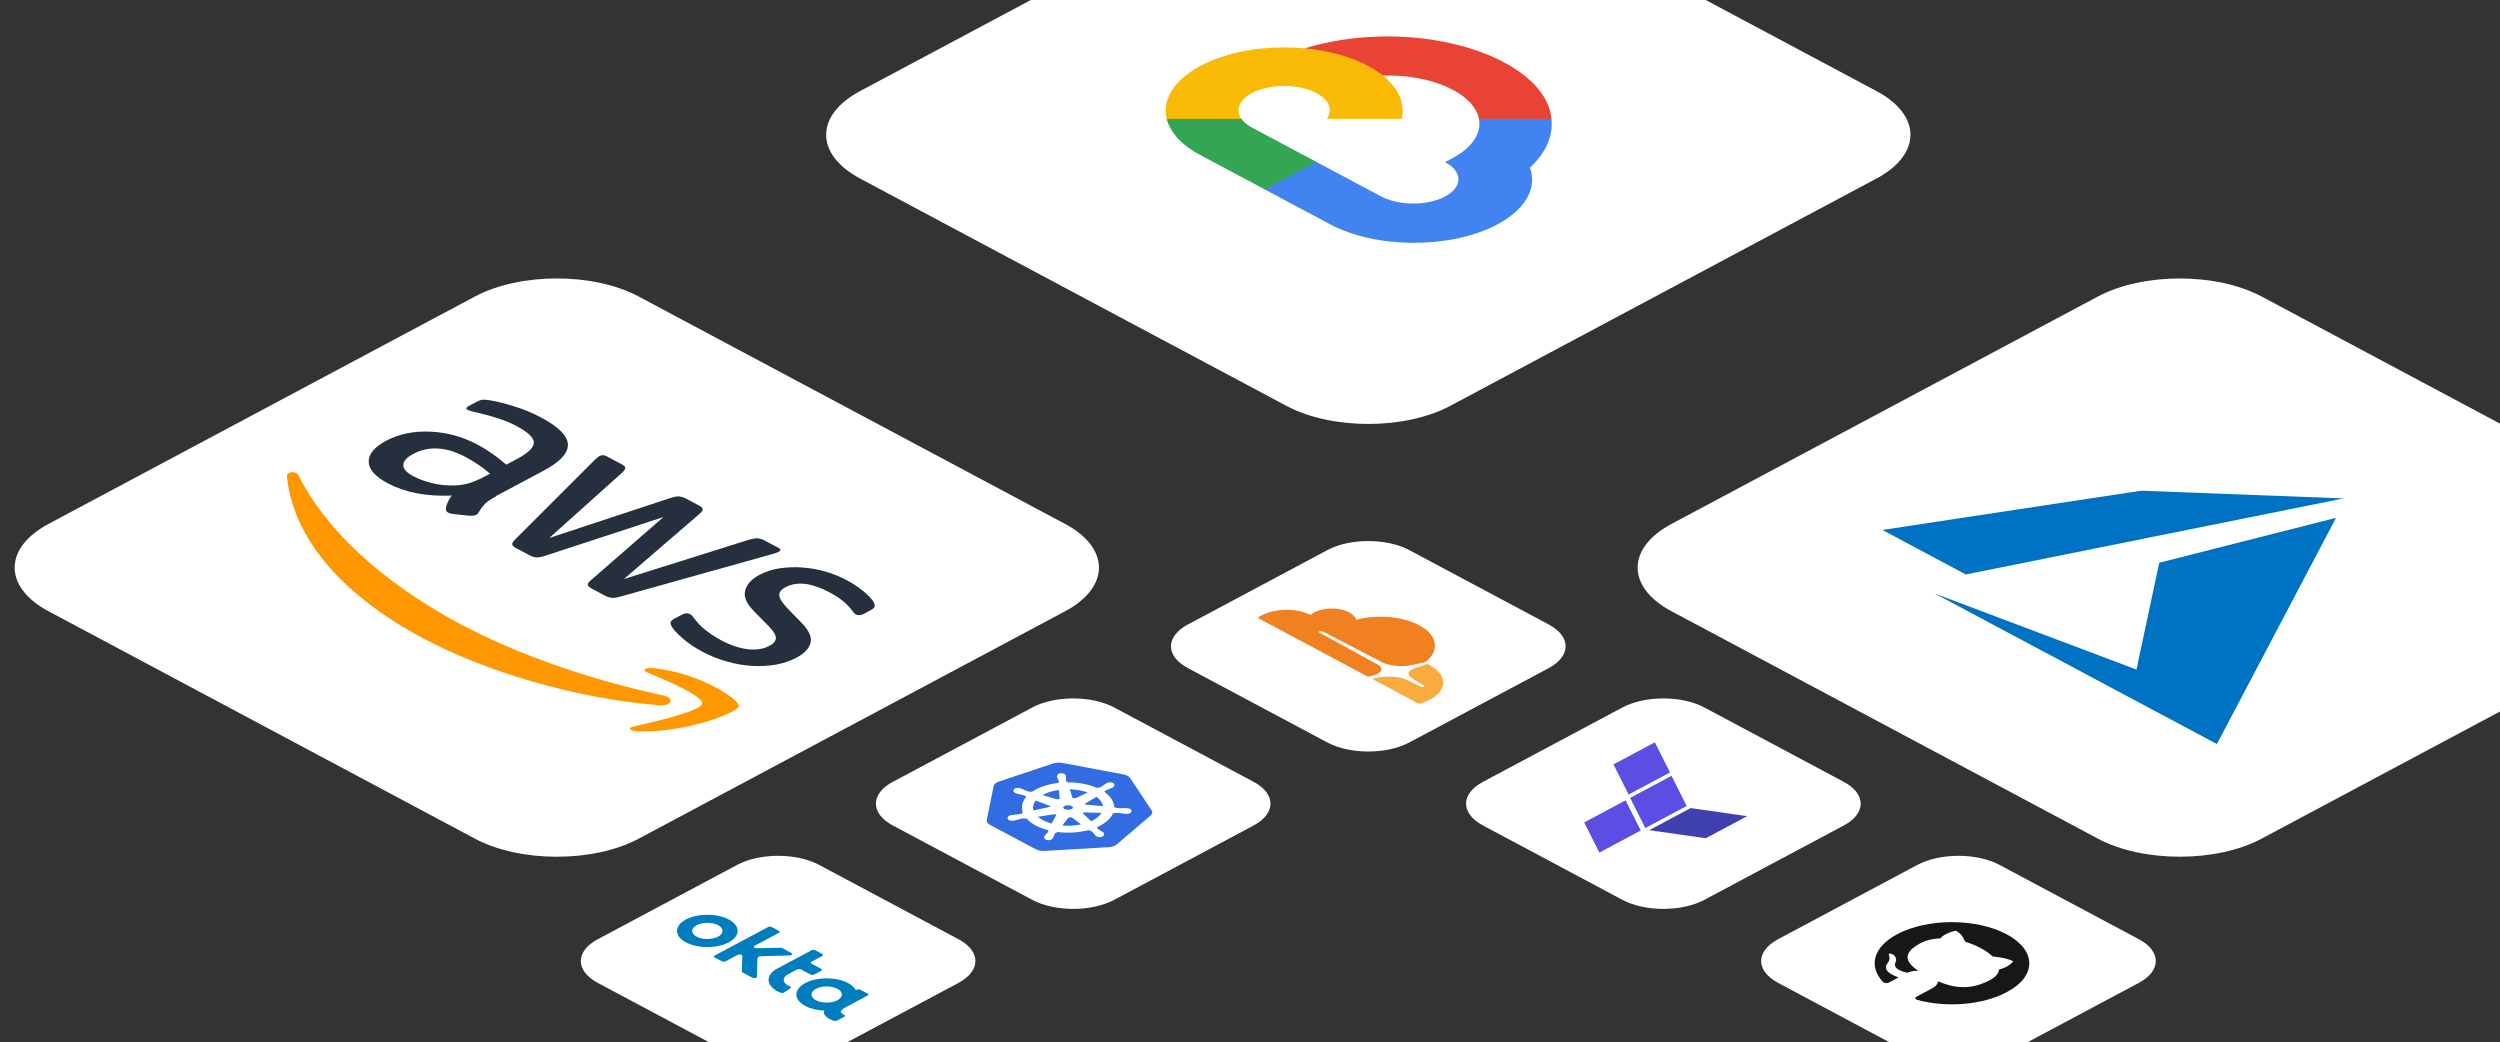 <svg width="307" height="128" viewBox="0 0 307 128" fill="none" xmlns="http://www.w3.org/2000/svg">
<rect x="0" y="0" width="307" height="128" fill="#333333" stroke="none"/>
<g clip-path="url(#clip0_1851_13379)">
<path d="M257.607 102.981L205.271 75.069C199.711 72.105 199.711 67.297 205.271 64.332L257.607 36.42C263.166 33.455 272.179 33.455 277.738 36.42L330.074 64.332C335.632 67.297 335.632 72.105 330.074 75.069L277.738 102.981C272.179 105.946 263.166 105.946 257.607 102.981Z" fill="white"/>
<path d="M286.864 63.59L265.154 69.104L262.359 82.222L237.578 72.882L272.237 91.367L286.864 63.59ZM287.795 61.204L262.922 60.26L231.149 65.079L241.399 70.546L287.795 61.204V61.204Z" fill="#0072C4"/>
<path d="M157.961 49.837L105.619 21.922C100.06 18.957 100.06 14.15 105.619 11.185L157.961 -16.731C163.52 -19.696 172.533 -19.696 178.092 -16.731L230.434 11.185C235.993 14.15 235.993 18.957 230.434 21.922L178.092 49.837C172.533 52.802 163.52 52.802 157.961 49.837Z" fill="white"/>
<path d="M58.31 102.985L5.968 75.069C0.41 72.105 0.41 67.298 5.968 64.332L58.31 36.417C63.87 33.452 72.882 33.452 78.442 36.417L130.784 64.332C136.342 67.298 136.342 72.105 130.784 75.069L78.442 102.985C72.882 105.949 63.87 105.949 58.31 102.985Z" fill="white"/>
<path d="M162.994 91.174L145.883 82.048C143.103 80.565 143.103 78.162 145.883 76.679L162.994 67.553C165.774 66.071 170.28 66.071 173.06 67.553L190.172 76.679C192.951 78.162 192.951 80.565 190.172 82.048L173.06 91.174C170.28 92.657 165.774 92.657 162.994 91.174Z" fill="white"/>
<path d="M199.231 110.5L182.119 101.374C179.339 99.892 179.339 97.488 182.119 96.005L199.231 86.879C202.01 85.397 206.517 85.397 209.296 86.879L226.408 96.005C229.188 97.488 229.188 99.892 226.408 101.374L209.296 110.5C206.517 111.982 202.01 111.982 199.231 110.5Z" fill="white"/>
<path d="M90.521 129.827L73.409 120.7C70.629 119.218 70.629 116.814 73.409 115.332L90.521 106.206C93.3 104.724 97.807 104.724 100.586 106.206L117.698 115.332C120.478 116.814 120.478 119.218 117.698 120.7L100.586 129.827C97.807 131.309 93.3 131.309 90.521 129.827Z" fill="white"/>
<path d="M235.467 129.827L218.356 120.7C215.575 119.218 215.575 116.814 218.356 115.332L235.467 106.206C238.246 104.724 242.753 104.724 245.532 106.206L262.645 115.332C265.424 116.814 265.424 119.218 262.645 120.7L245.532 129.827C242.753 131.309 238.246 131.309 235.467 129.827Z" fill="white"/>
<path d="M126.757 110.5L109.646 101.374C106.865 99.892 106.865 97.488 109.646 96.005L126.757 86.879C129.536 85.397 134.043 85.397 136.822 86.879L153.935 96.005C156.714 97.488 156.714 99.892 153.935 101.374L136.822 110.5C134.043 111.982 129.536 111.982 126.757 110.5Z" fill="white"/>
<path d="M182.627 15.189H188.97L190.516 14.59C189.992 8.706 180.211 4.124 169.1 4.494C166.014 4.596 162.897 5.114 160.214 5.934L161.51 6.454L168.898 9.279L169.888 9.273C175.807 9.125 180.994 11.447 181.615 14.59L182.627 15.189Z" fill="#E84335"/>
<path d="M187.879 20.589C189.834 18.769 190.751 16.684 190.516 14.59H181.615C181.959 16.412 180.716 18.216 178.244 19.485L177.454 19.907C179.642 21.074 179.642 22.965 177.454 24.131C175.267 25.299 171.764 25.275 169.576 24.108L161.644 19.877L160.019 19.913L155.269 22.446L155.302 23.259L163.234 27.491C168.88 30.548 178.061 30.611 183.795 27.6C187.271 25.774 188.804 23.144 187.879 20.589Z" fill="#4283F2"/>
<path d="M147.381 19.035L155.303 23.26L161.645 19.877L153.723 15.652C153.158 15.351 152.734 14.996 152.454 14.596L150.985 14.18L144.621 14.169L143.264 14.596C143.703 16.273 145.127 17.844 147.381 19.035Z" fill="#34A653"/>
<path d="M167.952 8.062C162.228 5.045 153.003 5.076 147.347 8.128C144.188 9.833 142.681 12.22 143.263 14.596H152.453C151.36 13.052 152.82 11.328 155.715 10.746C158.609 10.163 161.842 10.941 162.934 12.484C163.416 13.164 163.416 13.916 162.934 14.596H172.124C172.725 12.189 171.181 9.772 167.952 8.062Z" fill="#F9BA05"/>
<path d="M86.293 80.052C85.398 79.583 84.568 79.023 83.819 78.383C83.128 77.781 82.655 77.277 82.455 76.88C82.328 76.637 82.31 76.433 82.4 76.308C82.504 76.172 82.641 76.06 82.801 75.978L83.729 75.483C84.11 75.279 84.438 75.26 84.711 75.404C84.819 75.463 84.911 75.532 84.983 75.609C85.057 75.686 85.147 75.812 85.256 75.948C85.641 76.467 86.099 76.94 86.62 77.355C87.202 77.82 87.839 78.237 88.566 78.626C89.713 79.237 90.804 79.605 91.822 79.722C92.841 79.838 93.751 79.702 94.496 79.305C95.006 79.033 95.26 78.723 95.278 78.364C95.297 78.004 94.987 77.51 94.387 76.88L92.568 75.037C91.659 74.105 91.295 73.252 91.514 72.495C91.713 71.748 92.296 71.108 93.241 70.604C94.012 70.193 94.864 69.917 95.751 69.788C96.661 69.653 97.606 69.613 98.553 69.692C99.517 69.759 100.444 69.924 101.39 70.196C102.336 70.468 103.19 70.827 103.991 71.253C104.392 71.467 104.791 71.7 105.137 71.941C105.501 72.194 105.81 72.436 106.119 72.679C106.392 72.922 106.647 73.155 106.865 73.387C107.083 73.621 107.229 73.814 107.302 73.969C107.41 74.182 107.447 74.357 107.393 74.503C107.356 74.639 107.21 74.774 106.956 74.91L106.101 75.366C105.719 75.57 105.373 75.599 105.101 75.453C104.955 75.376 104.791 75.211 104.628 74.969C104.064 74.163 103.136 73.416 101.845 72.728C100.808 72.175 99.826 71.826 98.916 71.709C98.007 71.592 97.189 71.718 96.442 72.117C95.934 72.388 95.679 72.718 95.696 73.096C95.715 73.475 96.042 74.018 96.697 74.697L98.462 76.511C99.353 77.433 99.717 78.247 99.534 78.946C99.353 79.644 98.771 80.245 97.825 80.75C97.026 81.171 96.153 81.466 95.242 81.623C94.277 81.784 93.293 81.833 92.314 81.769C91.28 81.704 90.26 81.524 89.276 81.236C88.232 80.947 87.231 80.55 86.293 80.052M63.411 67.325C63.084 67.149 62.92 67.004 62.902 66.859C62.865 66.723 62.993 66.519 63.23 66.276L73.015 56.498C73.27 56.246 73.451 56.091 73.579 56.023C73.87 55.868 74.179 55.858 74.47 56.013L76.253 56.964C76.599 57.148 76.78 57.303 76.78 57.439C76.816 57.575 76.671 57.769 76.435 58.012L67.449 66.063L82.328 61.155C82.782 61.009 83.128 60.941 83.383 60.96C83.638 60.98 83.965 61.077 84.292 61.252L85.747 62.028C86.093 62.212 86.274 62.367 86.293 62.513C86.329 62.648 86.202 62.852 85.93 63.076L76.616 71.108L91.95 66.286C92.423 66.15 92.786 66.093 93.023 66.102C93.277 66.122 93.587 66.209 93.914 66.383L95.606 67.285C95.897 67.44 95.915 67.605 95.606 67.771C95.515 67.819 95.405 67.858 95.278 67.906C95.088 67.976 94.894 68.034 94.696 68.081L76.253 73.242C75.779 73.378 75.416 73.436 75.161 73.416C74.85 73.385 74.552 73.292 74.288 73.145L72.724 72.31C72.378 72.126 72.196 71.971 72.179 71.826C72.16 71.68 72.27 71.486 72.561 71.253L81.473 63.492L66.958 68.245C66.503 68.391 66.158 68.459 65.885 68.45C65.612 68.44 65.303 68.333 64.976 68.158L63.411 67.325V67.325ZM50.77 58.487C51.37 58.807 52.098 59.078 52.971 59.311C53.844 59.544 54.826 59.641 55.862 59.612C56.499 59.583 57.1 59.496 57.646 59.321C58.259 59.123 58.849 58.873 59.409 58.574L60.174 58.166C59.742 57.791 59.287 57.438 58.81 57.109C58.298 56.759 57.763 56.435 57.209 56.14C55.99 55.489 54.862 55.141 53.772 55.082C52.726 55.014 51.683 55.238 50.788 55.722C49.934 56.178 49.515 56.634 49.533 57.109C49.515 57.585 49.934 58.041 50.77 58.487M60.919 60.951C60.246 61.31 59.773 61.64 59.501 61.921C59.221 62.235 58.977 62.573 58.773 62.93C58.715 63.053 58.613 63.156 58.482 63.221C58.3 63.317 58.009 63.356 57.591 63.328L55.681 63.124C55.408 63.094 55.189 63.036 55.044 62.959C54.959 62.915 54.888 62.853 54.837 62.779C54.786 62.704 54.757 62.62 54.753 62.532C54.772 62.251 54.844 61.979 54.953 61.727C55.102 61.427 55.272 61.135 55.463 60.853C52.37 60.989 49.751 60.485 47.605 59.34C46.077 58.525 45.295 57.643 45.276 56.701C45.259 55.761 45.968 54.898 47.423 54.122C48.969 53.297 50.77 52.918 52.825 53.006C54.881 53.093 56.827 53.627 58.7 54.626C59.318 54.956 59.9 55.325 60.482 55.732C61.064 56.14 61.61 56.586 62.175 57.06L63.502 56.352C64.885 55.615 65.558 54.946 65.558 54.345C65.539 53.733 64.83 53.064 63.43 52.317C62.731 51.949 61.994 51.64 61.229 51.396C60.381 51.119 59.519 50.879 58.646 50.677C58.351 50.618 58.059 50.547 57.772 50.464C57.652 50.433 57.536 50.39 57.427 50.338C57.172 50.202 57.227 50.037 57.609 49.834L58.5 49.358C58.791 49.203 59.046 49.107 59.264 49.087C59.482 49.068 59.773 49.087 60.155 49.155C61.119 49.319 62.156 49.581 63.266 49.941C64.394 50.29 65.448 50.736 66.449 51.269C68.613 52.423 69.705 53.53 69.741 54.596C69.759 55.654 68.777 56.721 66.776 57.788L60.883 60.932L60.919 60.951V60.951Z" fill="#252F3E"/>
<path fill-rule="evenodd" clip-rule="evenodd" d="M80.889 86.599C70.485 85.765 59.445 82.379 51.969 78.392C41.492 72.805 35.926 65.704 35.235 58.467C35.18 57.894 36.38 57.797 36.654 58.37C39.891 64.869 46.694 71.388 56.535 76.636C63.173 80.177 71.849 83.33 81.399 85.397C82.854 85.687 82.599 86.735 80.889 86.599" fill="#FF9700"/>
<path fill-rule="evenodd" clip-rule="evenodd" d="M86.219 86.415C86.437 85.484 81.635 83.467 79.452 82.555C78.797 82.283 79.216 81.963 80.125 82.04C85.946 82.583 90.875 85.95 90.73 86.726C90.566 87.511 84.109 90.063 78.215 89.791C77.306 89.752 77.051 89.384 77.816 89.209C80.343 88.637 86.019 87.337 86.219 86.415Z" fill="#FF9700"/>
<path d="M207.605 99.234L202.524 101.944L209.465 102.938L214.552 100.225L207.605 99.234Z" fill="#4040B0"/>
<path d="M194.539 100.992L196.399 104.696L201.483 101.984L199.623 98.28L194.539 100.992ZM203.217 91.153L198.133 93.864L199.993 97.568L205.078 94.856L203.217 91.153V91.153ZM205.265 95.271L207.123 98.976L202.042 101.686L200.182 97.982L205.265 95.271V95.271Z" fill="#5C4EE3"/>
<path d="M168.205 83.06C170.006 82.671 169.859 81.97 169.13 81.58L162.022 77.686C161.828 77.582 162.12 77.427 162.412 77.531L169.81 81.373C170.687 81.788 172.342 81.944 173.511 81.633C173.511 81.633 175.019 81.347 175.116 81.243C177.141 79.599 176.283 77.391 173.2 76.312C171.212 75.615 168.678 75.536 166.55 76.103C165.917 74.468 162.315 74.312 160.952 75.506C158.47 74.338 155.549 75.012 154.526 75.818C154.478 75.844 154.478 75.895 154.575 75.948L167.913 83.06C167.961 83.086 168.107 83.112 168.205 83.06Z" fill="#F18020"/>
<path d="M175.602 81.71C175.408 81.606 175.359 81.529 175.212 81.555L173.947 81.97C172.925 82.256 172.632 82.827 173.412 83.294L174.872 84.177C175.067 84.281 174.775 84.436 174.483 84.332L172.828 83.502C170.88 82.671 168.69 83.32 168.69 83.32C168.592 83.372 168.544 83.397 168.641 83.45L174.142 86.383L174.385 86.41C177.072 85.607 178.031 83.795 176.527 82.362C176.254 82.108 175.943 81.888 175.602 81.71" fill="#F8AC40"/>
<path d="M138.409 95.243C138.263 95.174 138.107 95.125 137.945 95.095L130.483 93.689C130.093 93.615 129.687 93.639 129.311 93.757L122.646 95.983C122.337 96.086 122.119 96.253 122.044 96.445C122.034 96.467 122.027 96.491 122.022 96.515L121.172 100.696C121.128 100.915 121.272 101.133 121.566 101.291L127.172 104.279C127.466 104.436 127.876 104.513 128.287 104.49L136.126 104.035C136.537 104.012 136.904 103.889 137.123 103.702L141.295 100.147C141.513 99.96 141.56 99.73 141.422 99.522L138.783 95.542C138.691 95.415 138.561 95.311 138.409 95.243" fill="#326CE3"/>
<path d="M129.713 99.923C129.753 99.941 129.787 99.969 129.811 100.004C129.824 100.022 129.831 100.043 129.833 100.065C129.834 100.086 129.828 100.108 129.817 100.127L129.822 100.131L129.202 101.282C129.069 101.247 128.938 101.208 128.809 101.164C128.087 100.922 127.541 100.588 127.192 100.207L129.346 99.877H129.347C129.471 99.856 129.6 99.872 129.713 99.923M129.034 98.878C129.153 98.943 129.178 99.045 129.083 99.125C129.033 99.166 128.971 99.193 128.904 99.205L128.903 99.211L126.838 99.668C126.636 99.172 126.729 98.643 127.153 98.159L128.979 98.85L128.978 98.853C128.998 98.86 129.018 98.869 129.034 98.878M131.685 100.284C131.706 100.295 131.725 100.308 131.741 100.32L131.747 100.319L133.055 101.3C132.13 101.527 131.163 101.586 130.212 101.473L131.076 100.36H131.081C131.155 100.26 131.364 100.209 131.556 100.244C131.605 100.253 131.649 100.268 131.685 100.284M131.418 98.764L131.904 99.023L131.829 99.386L131.249 99.58L130.603 99.459L130.375 99.113L130.738 98.804L131.418 98.764ZM135.468 99.704C135.359 99.951 135.173 100.193 134.906 100.42C134.625 100.653 134.305 100.847 133.958 100.995L132.87 99.944L132.875 99.94C132.776 99.847 132.83 99.728 133.002 99.67C133.075 99.647 133.152 99.637 133.229 99.641L133.231 99.638L135.468 99.704V99.704ZM130.134 96.859L130.259 98.058L130.251 98.061C130.266 98.168 130.119 98.262 129.918 98.275C129.841 98.279 129.763 98.271 129.689 98.25L129.683 98.252L127.722 97.675C128.353 97.255 129.208 96.978 130.134 96.859M134.649 97.705C135.252 98.116 135.576 98.622 135.586 99.136L133.379 98.936L133.377 98.932C133.179 98.916 133.037 98.819 133.061 98.711C133.069 98.667 133.105 98.628 133.156 98.598V98.596L134.649 97.705ZM133.892 97.3L132.216 98.099L132.207 98.097C132.126 98.132 132.036 98.15 131.946 98.15C131.855 98.148 131.766 98.128 131.686 98.091C131.636 98.067 131.597 98.028 131.579 97.98H131.575L131.197 96.795C131.988 96.794 132.772 96.917 133.514 97.159C133.646 97.203 133.772 97.251 133.892 97.3ZM136.613 96.252C136.447 96.164 136.161 96.172 135.976 96.27L135.968 96.275C135.942 96.289 135.911 96.304 135.89 96.316C135.787 96.375 135.729 96.431 135.644 96.492C135.458 96.618 135.305 96.722 135.129 96.802C135.047 96.826 134.961 96.836 134.875 96.833L134.74 96.897C134.535 96.805 134.324 96.723 134.109 96.651C133.147 96.327 132.067 96.182 131.007 96.199C130.996 96.166 130.985 96.133 130.976 96.1C130.914 96.075 130.843 96.054 130.814 95.995C130.769 95.874 130.772 95.741 130.774 95.581C130.777 95.506 130.797 95.443 130.786 95.363L130.773 95.298C130.764 95.266 130.748 95.235 130.725 95.209C130.703 95.182 130.675 95.16 130.642 95.143C130.537 95.088 130.416 95.062 130.294 95.071C130.06 95.086 129.894 95.21 129.923 95.348L129.924 95.353C129.928 95.372 129.932 95.396 129.937 95.413C129.959 95.493 130.005 95.552 130.04 95.625C130.109 95.781 130.166 95.91 130.174 96.034C130.171 96.084 130.092 96.135 130.061 96.158L130.07 96.256C128.772 96.396 127.567 96.782 126.728 97.381L126.565 97.333C126.487 97.339 126.373 97.349 126.303 97.334C126.086 97.268 125.875 97.187 125.672 97.092C125.565 97.044 125.484 96.996 125.359 96.95L125.26 96.917L125.257 96.916C125.255 96.916 125.253 96.916 125.251 96.915C125.029 96.843 124.751 96.868 124.627 96.975C124.502 97.081 124.578 97.226 124.796 97.3C124.798 97.301 124.799 97.302 124.801 97.302L124.809 97.305C124.84 97.315 124.877 97.329 124.904 97.337C125.035 97.378 125.151 97.396 125.279 97.426C125.552 97.495 125.776 97.551 125.962 97.625C126.034 97.658 126.059 97.72 126.074 97.75L126.229 97.808C125.592 98.471 125.467 99.215 125.795 99.899L125.609 99.94C125.574 99.987 125.523 100.023 125.464 100.044C125.254 100.094 124.992 100.126 124.699 100.161C124.561 100.176 124.441 100.18 124.296 100.204C124.261 100.209 124.211 100.22 124.176 100.226C123.932 100.274 123.797 100.405 123.874 100.524C123.952 100.643 124.215 100.701 124.462 100.655H124.464C124.499 100.648 124.547 100.641 124.578 100.634C124.72 100.604 124.817 100.567 124.942 100.533C125.224 100.468 125.479 100.38 125.72 100.368C125.786 100.369 125.852 100.381 125.913 100.404L126.106 100.374C126.538 100.892 127.25 101.348 128.213 101.672C128.432 101.746 128.657 101.81 128.888 101.866C128.87 101.897 128.853 101.929 128.836 101.962C128.871 101.998 128.919 102.033 128.897 102.093C128.838 102.213 128.728 102.332 128.596 102.476C128.531 102.542 128.462 102.595 128.406 102.67L128.366 102.732C128.279 102.863 128.391 103.004 128.613 103.045C128.834 103.087 129.082 103.015 129.171 102.885L129.213 102.82C129.258 102.743 129.265 102.679 129.292 102.606C129.357 102.449 129.41 102.319 129.504 102.207C129.558 102.152 129.635 102.141 129.705 102.124C129.707 102.111 129.756 102.059 129.776 102.032C131.107 102.215 132.511 102.124 133.711 101.793C133.743 101.817 133.8 101.86 133.817 101.874C133.893 101.882 133.974 101.884 134.049 101.931C134.187 102.028 134.293 102.149 134.421 102.293C134.479 102.363 134.512 102.424 134.588 102.494C134.604 102.509 134.629 102.529 134.649 102.545L134.652 102.549L134.656 102.552C134.797 102.668 135.069 102.708 135.268 102.643C135.466 102.576 135.515 102.428 135.38 102.309C135.359 102.292 135.333 102.268 135.313 102.252C135.228 102.185 135.137 102.142 135.046 102.084C134.857 101.96 134.7 101.857 134.593 101.748C134.555 101.701 134.585 101.637 134.594 101.608L134.508 101.524C135.004 101.331 135.459 101.065 135.856 100.738C136.226 100.422 136.471 100.084 136.598 99.738L136.801 99.744C136.86 99.718 136.913 99.685 137.029 99.683C137.26 99.687 137.502 99.717 137.794 99.755C137.931 99.773 138.042 99.798 138.192 99.811L138.313 99.817C138.572 99.833 138.806 99.744 138.832 99.619C138.859 99.494 138.669 99.38 138.408 99.364C138.371 99.362 138.322 99.358 138.287 99.357C138.137 99.351 138.018 99.361 137.877 99.364C137.576 99.364 137.327 99.366 137.101 99.342C137.008 99.33 136.934 99.277 136.898 99.255L136.7 99.237C136.733 98.522 136.279 97.812 135.403 97.253L135.531 97.178C135.53 97.137 135.515 97.094 135.584 97.044C135.734 96.95 135.93 96.869 136.166 96.771C136.279 96.725 136.384 96.694 136.495 96.639C136.521 96.627 136.554 96.607 136.58 96.593C136.766 96.494 136.78 96.341 136.613 96.252Z" fill="white"/>
<path d="M129.713 99.923C129.753 99.941 129.787 99.969 129.811 100.004C129.824 100.022 129.831 100.043 129.833 100.065C129.834 100.086 129.828 100.108 129.817 100.127L129.822 100.131L129.202 101.282C129.069 101.247 128.938 101.208 128.809 101.164C128.087 100.922 127.541 100.588 127.192 100.207L129.346 99.877H129.347C129.471 99.856 129.6 99.872 129.713 99.923V99.923ZM129.034 98.878C129.153 98.943 129.178 99.045 129.083 99.125C129.033 99.166 128.971 99.193 128.904 99.205L128.903 99.211L126.838 99.668C126.636 99.172 126.729 98.643 127.153 98.159L128.979 98.85L128.978 98.853C128.998 98.86 129.018 98.869 129.034 98.878V98.878ZM131.685 100.284C131.706 100.295 131.725 100.308 131.741 100.32L131.747 100.319L133.055 101.3C132.13 101.527 131.163 101.586 130.212 101.473L131.076 100.36H131.081C131.155 100.26 131.364 100.209 131.556 100.244C131.605 100.253 131.649 100.268 131.685 100.284V100.284ZM131.418 98.764L131.904 99.023L131.829 99.386L131.249 99.58L130.603 99.459L130.375 99.113L130.738 98.804L131.418 98.764ZM135.468 99.704C135.359 99.951 135.173 100.193 134.906 100.42C134.625 100.653 134.305 100.847 133.958 100.995L132.87 99.944L132.875 99.94C132.776 99.847 132.83 99.728 133.002 99.67C133.075 99.647 133.152 99.637 133.229 99.641L133.231 99.638L135.468 99.704V99.704ZM130.134 96.859L130.259 98.058L130.251 98.061C130.266 98.168 130.119 98.262 129.918 98.275C129.841 98.279 129.763 98.271 129.689 98.25L129.683 98.252L127.722 97.675C128.353 97.255 129.208 96.978 130.134 96.859V96.859ZM134.649 97.705C135.252 98.116 135.576 98.622 135.586 99.136L133.379 98.936L133.377 98.932C133.179 98.916 133.037 98.819 133.061 98.711C133.069 98.667 133.105 98.628 133.156 98.598V98.596L134.649 97.705ZM133.892 97.3L132.216 98.099L132.207 98.097C132.126 98.132 132.036 98.15 131.946 98.15C131.855 98.148 131.766 98.128 131.686 98.091C131.636 98.067 131.597 98.028 131.579 97.98H131.575L131.197 96.795C131.988 96.794 132.772 96.917 133.514 97.159C133.646 97.203 133.772 97.251 133.892 97.3ZM136.613 96.252C136.447 96.164 136.161 96.172 135.976 96.27L135.968 96.275C135.942 96.289 135.911 96.304 135.89 96.316C135.787 96.375 135.729 96.431 135.644 96.492C135.458 96.618 135.305 96.722 135.129 96.802C135.047 96.826 134.961 96.836 134.875 96.833L134.74 96.897C134.535 96.805 134.324 96.723 134.109 96.651C133.147 96.327 132.067 96.182 131.007 96.199C130.996 96.166 130.985 96.133 130.976 96.1C130.914 96.075 130.843 96.054 130.814 95.995C130.769 95.874 130.772 95.741 130.774 95.581C130.777 95.506 130.797 95.443 130.786 95.363L130.773 95.298C130.764 95.266 130.748 95.235 130.725 95.209C130.703 95.182 130.675 95.16 130.642 95.143C130.537 95.088 130.416 95.062 130.294 95.071C130.06 95.086 129.894 95.21 129.923 95.348L129.924 95.353C129.928 95.372 129.932 95.396 129.937 95.413C129.959 95.493 130.005 95.552 130.04 95.625C130.109 95.781 130.166 95.91 130.174 96.034C130.171 96.084 130.092 96.135 130.061 96.158L130.07 96.256C128.772 96.396 127.567 96.782 126.728 97.381L126.565 97.333C126.487 97.339 126.373 97.349 126.303 97.334C126.086 97.268 125.875 97.187 125.672 97.092C125.565 97.044 125.484 96.996 125.359 96.95L125.26 96.917L125.257 96.916C125.255 96.916 125.253 96.916 125.251 96.915C125.029 96.843 124.751 96.868 124.627 96.975C124.502 97.081 124.578 97.226 124.796 97.3C124.798 97.301 124.799 97.302 124.801 97.302L124.809 97.305C124.84 97.315 124.877 97.329 124.904 97.337C125.035 97.378 125.151 97.396 125.279 97.426C125.552 97.495 125.776 97.551 125.962 97.625C126.034 97.658 126.059 97.72 126.074 97.75L126.229 97.808C125.592 98.471 125.467 99.215 125.795 99.899L125.609 99.94C125.574 99.987 125.523 100.023 125.464 100.044C125.254 100.094 124.992 100.126 124.699 100.161C124.561 100.176 124.441 100.18 124.296 100.204C124.261 100.209 124.211 100.22 124.176 100.226C123.932 100.274 123.797 100.405 123.874 100.524C123.952 100.643 124.215 100.701 124.462 100.655H124.464C124.499 100.648 124.547 100.641 124.578 100.634C124.72 100.604 124.817 100.567 124.942 100.533C125.224 100.468 125.479 100.38 125.72 100.368C125.786 100.369 125.852 100.381 125.913 100.404L126.106 100.374C126.538 100.892 127.25 101.348 128.213 101.672C128.432 101.746 128.657 101.81 128.888 101.866C128.87 101.897 128.853 101.929 128.836 101.962C128.871 101.998 128.919 102.033 128.897 102.093C128.838 102.213 128.728 102.332 128.596 102.476C128.531 102.542 128.462 102.595 128.406 102.67L128.366 102.732C128.279 102.863 128.391 103.004 128.613 103.045C128.834 103.087 129.082 103.015 129.171 102.885L129.213 102.82C129.258 102.743 129.265 102.679 129.292 102.606C129.357 102.449 129.41 102.319 129.504 102.207C129.558 102.152 129.635 102.141 129.705 102.124C129.707 102.111 129.756 102.059 129.776 102.032C131.107 102.215 132.511 102.124 133.711 101.793C133.743 101.817 133.8 101.86 133.817 101.874C133.893 101.882 133.974 101.884 134.049 101.931C134.187 102.028 134.293 102.149 134.421 102.293C134.479 102.363 134.512 102.424 134.588 102.494C134.604 102.509 134.629 102.529 134.649 102.545L134.652 102.549L134.656 102.552C134.797 102.668 135.069 102.708 135.268 102.643C135.466 102.576 135.515 102.428 135.38 102.309C135.359 102.292 135.333 102.268 135.313 102.252C135.228 102.185 135.137 102.142 135.046 102.084C134.857 101.96 134.7 101.857 134.593 101.748C134.555 101.701 134.585 101.637 134.594 101.608L134.508 101.524C135.004 101.331 135.459 101.065 135.856 100.738C136.226 100.422 136.471 100.084 136.598 99.738L136.801 99.744C136.86 99.718 136.913 99.685 137.029 99.683C137.26 99.687 137.502 99.717 137.794 99.755C137.931 99.773 138.042 99.798 138.192 99.811L138.313 99.817C138.572 99.833 138.806 99.744 138.832 99.619C138.859 99.494 138.669 99.38 138.408 99.364C138.371 99.362 138.322 99.358 138.287 99.357C138.137 99.351 138.018 99.361 137.877 99.364C137.576 99.364 137.327 99.366 137.101 99.342C137.008 99.33 136.934 99.277 136.898 99.255L136.7 99.237C136.733 98.522 136.279 97.812 135.403 97.253L135.531 97.178C135.53 97.137 135.515 97.094 135.584 97.044C135.734 96.95 135.93 96.869 136.166 96.771C136.279 96.725 136.384 96.694 136.495 96.639C136.521 96.627 136.554 96.607 136.58 96.593C136.766 96.494 136.78 96.341 136.613 96.252Z" stroke="white" stroke-width="0.25"/>
<path d="M85.544 115.019C84.817 114.63 84.817 114 85.544 113.612C86.272 113.225 87.453 113.225 88.181 113.612C88.908 114 88.908 114.63 88.181 115.019C87.453 115.406 86.272 115.406 85.544 115.019ZM89.493 112.912C88.039 112.137 85.686 112.137 84.232 112.912C82.777 113.688 82.777 114.943 84.232 115.719C85.686 116.494 88.039 116.494 89.493 115.719C90.948 114.943 90.948 113.688 89.493 112.912" fill="#007DBF"/>
<path d="M90.602 117.253C90.811 117.142 91.162 117.223 91.162 117.38C91.151 118.087 91.088 119.282 91.088 119.287C91.088 119.304 91.078 119.326 91.12 119.371C91.15 119.398 91.185 119.421 91.224 119.438L92.412 120.071C92.626 120.186 92.935 120.088 92.961 119.968L93.008 117.845V117.733C93.05 117.471 93.181 117.429 93.709 117.42L97.01 117.324C97.235 117.309 97.413 117.148 97.193 117.03L96.116 116.456C96.08 116.435 96.041 116.418 96 116.405C95.916 116.383 95.87 116.38 95.832 116.383C95.823 116.383 94.028 116.42 92.924 116.439C92.622 116.444 92.464 116.249 92.679 116.135L95.665 114.542C95.817 114.46 95.749 114.364 95.65 114.31L94.771 113.842C94.62 113.761 94.447 113.774 94.358 113.822L87.736 117.354C87.583 117.435 87.667 117.524 87.772 117.58L88.651 118.049C88.715 118.082 88.787 118.1 88.861 118.102C88.935 118.105 89.008 118.091 89.075 118.062L89.143 118.027L90.597 117.251L90.602 117.253Z" fill="#007DBF"/>
<path d="M96.283 121.879L97.068 121.36C97.178 121.29 97.146 121.184 97.005 121.132C96.93 121.102 96.856 121.068 96.785 121.031C96.085 120.657 96.063 120.06 96.718 119.667L96.791 119.628L97.868 119.052C97.945 119.015 98.031 118.994 98.118 118.994C98.206 118.993 98.292 119.011 98.37 119.047L99.548 119.676C99.631 119.72 99.83 119.748 99.981 119.667L100.813 119.223C100.975 119.137 100.954 119.036 100.86 118.986L99.673 118.353C99.537 118.28 99.526 118.169 99.657 118.093L100.991 117.381C101.075 117.337 101.137 117.236 100.975 117.15L100.101 116.684C100.038 116.651 99.966 116.633 99.893 116.632C99.82 116.631 99.747 116.647 99.683 116.678L95.399 118.964C94.012 119.742 94.045 120.97 95.472 121.731C95.593 121.796 95.719 121.851 95.849 121.904C95.99 121.963 96.179 121.952 96.283 121.879" fill="#007DBF"/>
<path d="M100.196 122.833C99.468 122.444 99.468 121.814 100.196 121.427C100.923 121.039 102.105 121.039 102.832 121.427C103.559 121.814 103.559 122.444 102.832 122.833C102.099 123.218 100.918 123.218 100.196 122.833ZM103.726 124.671C102.984 124.276 103.135 124.072 104.134 123.539L104.145 123.533L106.546 122.252C106.63 122.208 106.708 122.099 106.541 122.01L105.662 121.541C105.592 121.509 105.514 121.491 105.435 121.49C105.356 121.49 105.278 121.506 105.207 121.538L105.097 121.596C104.935 121.276 104.616 120.972 104.145 120.721C102.691 119.945 100.337 119.945 98.883 120.721C97.428 121.497 97.428 122.752 98.883 123.527C99.537 123.876 100.374 124.066 101.226 124.102C101.095 124.434 101.242 124.78 101.859 125.115C101.964 125.171 102.508 125.483 102.774 125.34L103.711 124.842C103.79 124.799 103.815 124.719 103.726 124.671" fill="#007DBF"/>
<path fill-rule="evenodd" clip-rule="evenodd" d="M246.409 114.724C242.691 112.742 236.688 112.742 232.971 114.724C230.014 116.301 229.432 118.667 231.224 120.577C231.538 120.793 231.806 120.744 231.985 120.649L233.15 120.028C230.866 119.24 231.762 118.332 231.762 118.332C232.21 117.758 231.985 117.4 231.985 117.4C231.762 116.851 232.433 117.209 232.433 117.209C233.06 117.591 232.792 118.116 232.792 118.116C232.344 118.977 233.642 119.335 234.225 119.454C234.641 119.269 235.105 119.186 235.569 119.216C234.27 118.332 233.285 117.185 235.838 115.823C236.555 115.442 237.45 115.25 238.302 115.226C238.39 115.083 238.839 114.605 240.138 114.295C240.138 114.295 240.899 114.509 241.303 115.632C241.974 115.847 242.646 116.11 243.228 116.42C243.81 116.732 244.304 117.09 244.707 117.448C246.856 117.687 247.215 118.069 247.215 118.069C246.633 118.762 245.737 119.001 245.468 119.049C245.468 119.526 245.065 119.98 244.348 120.363C241.75 121.748 239.645 121.198 237.988 120.506C237.988 120.744 237.808 121.079 237.181 121.413L235.345 122.393C235.166 122.488 235.076 122.68 235.479 122.799C239.062 123.755 243.452 123.42 246.409 121.844C250.126 119.908 250.126 116.708 246.409 114.724Z" fill="#181616"/>
</g>
<defs>
<clipPath id="clip0_1851_13379">
<rect width="307" height="128" fill="white"/>
</clipPath>
</defs>
</svg>
